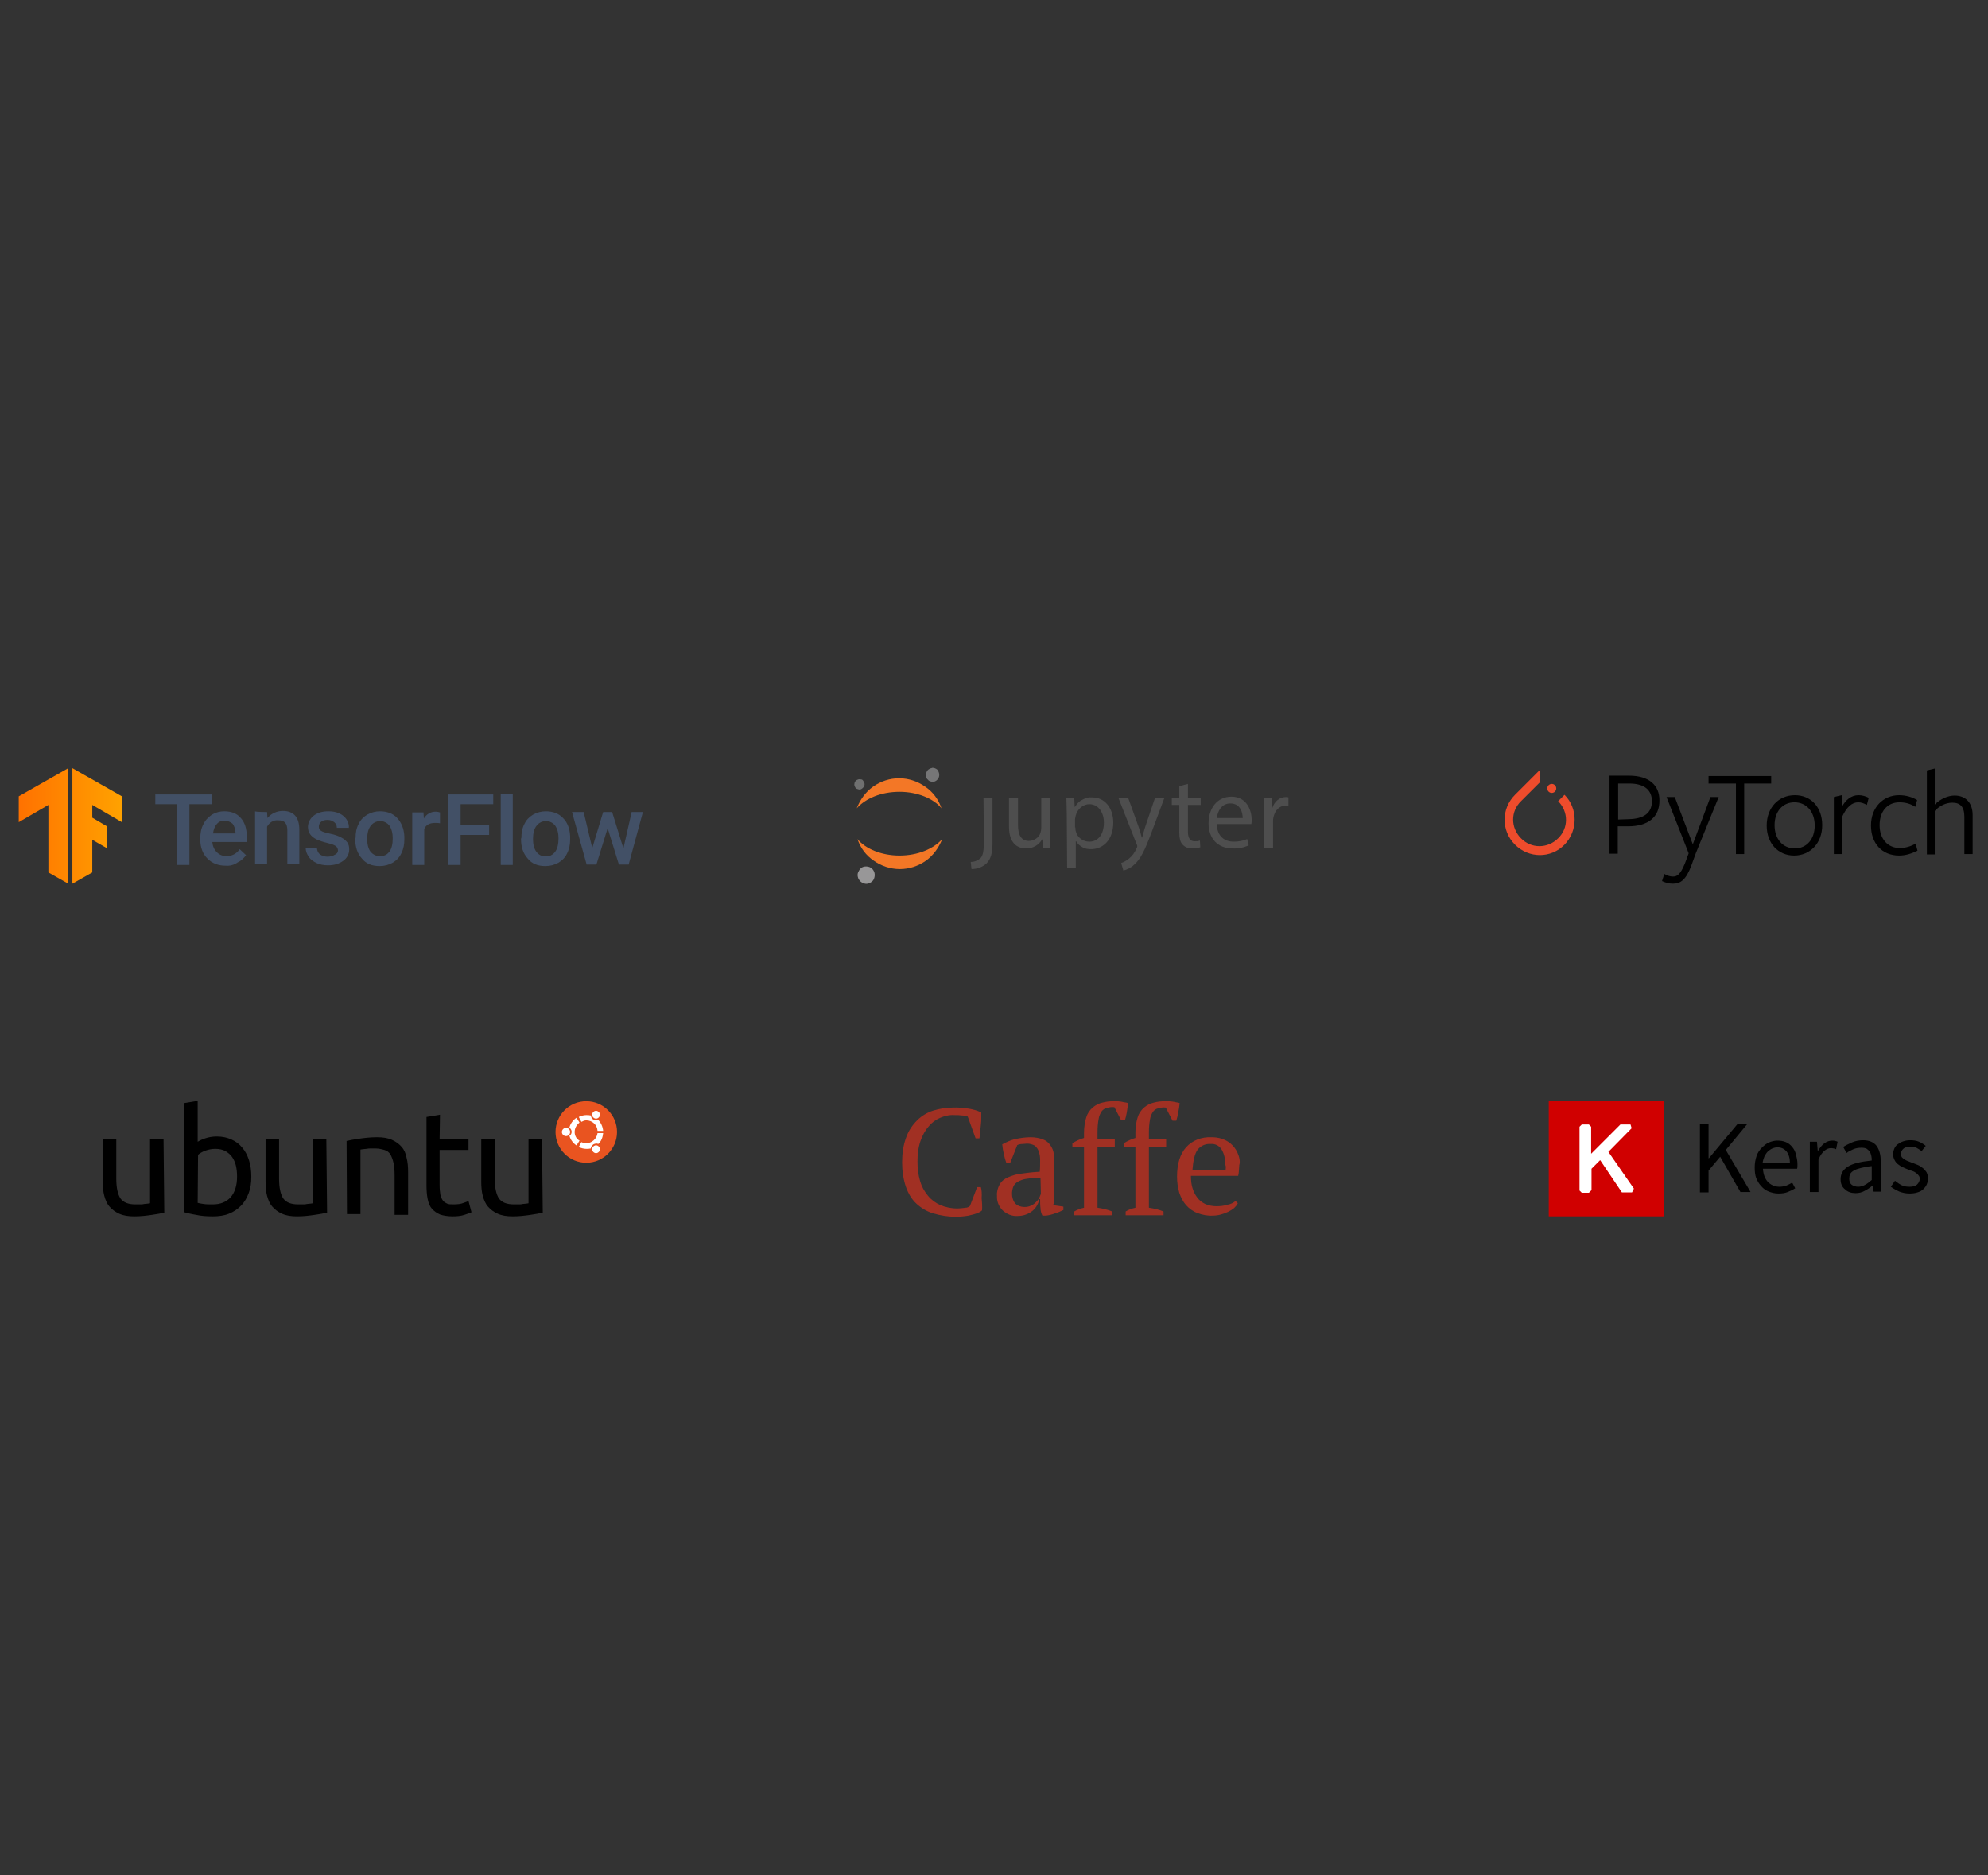 <?xml version="1.0" encoding="utf-8"?>
<!-- Generator: Adobe Illustrator 26.4.1, SVG Export Plug-In . SVG Version: 6.00 Build 0)  -->
<svg version="1.1" id="Layer_1" xmlns="http://www.w3.org/2000/svg" xmlns:xlink="http://www.w3.org/1999/xlink" x="0px" y="0px"
	 viewBox="0 0 530 500" style="enable-background:new 0 0 530 500;" xml:space="preserve">
<rect x="0" y="0" width="530" height="500" fill="#333333" stroke="none"/>
<style type="text/css">
	.st0{fill:#A13023;}
	.st1{fill:#E95420;}
	.st2{fill:#FFFFFF;}
	.st3{fill:#D00000;}
	.st4{fill:#4E4E4E;}
	.st5{fill:#767677;}
	.st6{fill:#F37726;}
	.st7{fill:#989798;}
	.st8{fill:#6F7070;}
	.st9{clip-path:url(#SVGID_00000159433727129259111830000011837278181603978903_);}
	.st10{fill:url(#SVGID_00000132064369650538450690000016037552574304968596_);}
	.st11{clip-path:url(#SVGID_00000001623711590571052970000007077978949505646508_);}
	.st12{fill:url(#SVGID_00000009564305507313685670000002907365919802069654_);}
	.st13{fill:#425066;}
	.st14{fill:#EE4C2C;}
</style>
<path class="st0" d="M261.5,316.5h-1l-1.9,5c-0.3,0.3-0.7,0.5-1.2,0.5c-0.7,0.1-1.5,0.2-2.2,0.2c-1.5,0-3-0.3-4.5-0.9
	c-1.3-0.6-2.4-1.4-3.3-2.5c-1-1.2-1.7-2.5-2.1-3.9c-0.5-1.7-0.7-3.4-0.7-5.2c0-1.9,0.2-3.7,0.8-5.5c0.5-1.4,1.2-2.8,2.2-3.9
	c0.8-1,1.9-1.8,3.1-2.3c1.2-0.5,2.5-0.8,3.8-0.7c0.7,0,1.3,0,2,0.1c0.5,0,1,0.1,1.5,0.3l2.1,5.8h1c0.1-0.5,0.2-1.1,0.2-1.7
	c0.1-0.6,0.1-1.2,0.2-1.9c0.1-0.7,0.1-1.3,0.1-1.8s0-1.1,0-1.5c-1-0.5-2.1-0.8-3.2-1c-1.5-0.2-3-0.4-4.5-0.3c-1.7,0-3.5,0.3-5.1,0.8
	c-1.6,0.5-3.1,1.4-4.3,2.6c-1.3,1.3-2.3,2.8-2.9,4.5c-0.8,2.1-1.1,4.4-1.1,6.7c0,2.2,0.3,4.4,1,6.5c0.6,1.7,1.5,3.3,2.8,4.5
	c1.3,1.2,2.8,2.1,4.5,2.6c2,0.6,4,0.9,6,0.9c0.6,0,1.2,0,1.9-0.1c0.6-0.1,1.3-0.1,1.9-0.3c0.6-0.1,1.2-0.3,1.8-0.5
	c0.5-0.2,1-0.4,1.4-0.8c0.1-1.1,0-2.2-0.1-3.3C261.8,318.2,261.7,317.2,261.5,316.5z M280.9,320.1c0-0.4,0-0.9,0-1.5
	c0-1.4,0-2.8,0.1-4.3s0.1-3,0.1-4.6c0-0.8-0.1-1.5-0.2-2.3c-0.1-0.7-0.4-1.4-0.9-2.1c-0.5-0.7-1.1-1.2-1.9-1.5
	c-1-0.4-2.2-0.6-3.3-0.6c-1.4,0-2.8,0.2-4.2,0.5c-1.2,0.3-2.3,0.8-3.4,1.4c0.1,0.9,0.2,1.7,0.4,2.5c0.2,0.9,0.4,1.7,0.7,2.5h1
	l1.9-4.8c0.4-0.2,0.9-0.3,1.4-0.3c0.5,0,0.9-0.1,1.2-0.1c0.7,0,1.4,0.2,2,0.5c0.5,0.4,0.9,0.9,1.1,1.5c0.3,0.8,0.4,1.6,0.4,2.4
	c0,1,0,2.1-0.1,3.1c-1.9,0.1-3.5,0.3-4.9,0.5c-1.2,0.1-2.4,0.5-3.6,1c-0.9,0.4-1.7,1-2.2,1.9c-0.5,0.9-0.8,2-0.7,3
	c-0.1,1.5,0.5,2.9,1.5,3.9c1.1,1,2.5,1.6,4,1.5c1.5,0,2.9-0.5,4-1.4c0.5-0.4,0.9-0.9,1.2-1.5c0.3-0.5,0.5-1.1,0.6-1.6h0.2
	c0,0.9,0,1.7,0.1,2.4c0,0.7,0.2,1.4,0.5,2h1c0.8-0.1,1.6-0.3,2.4-0.6c0.8-0.2,1.5-0.6,2.2-0.9v-0.9l-2.8-0.4
	C281,321,281,320.5,280.9,320.1z M277.5,318.3c-0.1,0.3-0.3,0.7-0.4,1c-0.2,0.4-0.5,0.8-0.9,1.2c-0.4,0.4-0.8,0.7-1.3,0.9
	c-0.5,0.3-1.1,0.4-1.8,0.4c-0.9,0-1.8-0.3-2.4-0.9c-0.6-0.7-0.9-1.7-0.9-2.6c0-0.6,0.1-1.2,0.3-1.8c0.2-0.6,0.7-1.1,1.2-1.4
	c0.7-0.4,1.5-0.7,2.3-0.8c1.3-0.2,2.5-0.3,3.8-0.2L277.5,318.3z M292.9,298.3c0.1-0.7,0.4-1.4,0.8-2c0.3-0.4,0.8-0.8,1.4-0.9
	c0.7-0.2,1.3-0.3,2-0.2l1.8,3.5h1c0.2-0.7,0.4-1.4,0.5-2.1c0.1-0.8,0.3-1.6,0.3-2.5c-0.3-0.1-0.6-0.2-0.9-0.2
	c-0.3-0.1-0.7-0.1-1-0.2l-0.9-0.1c-0.3,0-0.6,0-0.9,0c-1.1,0-2.1,0.1-3.2,0.4c-0.9,0.2-1.8,0.7-2.5,1.3c-0.8,0.7-1.4,1.6-1.7,2.6
	c-0.4,1.3-0.6,2.7-0.6,4.1v1.4c-1.1,0.3-2.1,0.8-3.1,1.4v1.1h3.1v16.1c-0.9,0.2-1.8,0.5-2.6,1v1h10.1v-1c-1.2-0.5-2.5-0.8-3.9-1
	v-16.1h4.6v-2.1h-4.6v-2C292.6,300.5,292.7,299.4,292.9,298.3z M314.5,294.1c-0.3-0.1-0.6-0.2-0.9-0.2c-0.3-0.1-0.6-0.1-1-0.2
	l-1-0.1c-0.3,0-0.6,0-0.9,0c-1.1,0-2.1,0.1-3.2,0.4c-0.9,0.2-1.8,0.7-2.5,1.3c-0.8,0.7-1.4,1.6-1.7,2.6c-0.4,1.3-0.6,2.7-0.6,4.1
	v1.4c-1.1,0.3-2.1,0.8-3.1,1.4v1.1h3.1v16.1c-0.9,0.2-1.8,0.5-2.6,1v1h10.1v-1c-1.2-0.5-2.5-0.8-3.9-1v-16.1h4.6v-2.1h-4.6v-2
	c0-1.1,0.1-2.3,0.3-3.4c0.1-0.7,0.4-1.4,0.8-2c0.3-0.4,0.8-0.8,1.4-0.9c0.7-0.2,1.3-0.3,2-0.2l1.8,3.5h1c0.2-0.7,0.4-1.4,0.5-2.1
	C314.3,295.8,314.4,295,314.5,294.1z M329.9,307.3c-0.4-0.9-1-1.7-1.8-2.4c-0.7-0.6-1.5-1-2.4-1.3c-0.9-0.3-1.8-0.4-2.8-0.4
	c-2.5-0.1-5,0.8-6.7,2.7c-1.6,1.8-2.4,4.4-2.4,7.8c0,1.5,0.2,2.9,0.6,4.3c0.4,1.2,1,2.4,1.8,3.3c0.8,0.9,1.9,1.7,3,2.1
	c1.3,0.5,2.8,0.8,4.2,0.7c0.7,0,1.4-0.1,2.1-0.3c0.7-0.2,1.3-0.4,1.9-0.7c0.6-0.3,1.1-0.6,1.6-1c0.4-0.4,0.8-0.8,1-1.3l-0.6-0.6
	c-0.6,0.5-1.4,0.9-2.2,1c-0.9,0.3-1.9,0.4-2.9,0.4c-1,0-2.1-0.2-3-0.6c-0.8-0.4-1.6-1-2.1-1.7c-0.6-0.8-1-1.6-1.3-2.6
	c-0.3-1-0.4-2.1-0.4-3.2h12.6c0.1-0.5,0.2-1,0.2-1.5c0-0.5,0.1-0.9,0.1-1.4C330.7,309.6,330.4,308.4,329.9,307.3L329.9,307.3z
	 M326.8,311.3c0,0.2,0,0.5-0.1,0.7h-8.8c0.2-2.6,0.6-4.4,1.4-5.5c0.9-1.1,2.2-1.6,3.5-1.5c1.2-0.1,2.3,0.5,2.9,1.5
	c0.7,1.2,1,2.7,1,4.1C326.8,310.8,326.8,311,326.8,311.3z"/>
<g>
	<path d="M43.8,323.3c-0.8,0.2-1.9,0.4-3.3,0.6c-1.4,0.2-2.9,0.4-4.7,0.4c-1.6,0-2.9-0.2-4-0.7c-1.1-0.5-1.9-1.1-2.6-1.9
		s-1.1-1.8-1.4-2.9c-0.3-1.1-0.4-2.4-0.4-3.8v-11.4H31v10.6c0,2.5,0.4,4.2,1.1,5.3c0.8,1.1,2.1,1.6,4,1.6c0.4,0,0.8,0,1.2,0
		c0.4,0,0.8,0,1.1-0.1c0.4,0,0.7-0.1,1-0.1c0.3,0,0.5-0.1,0.6-0.1v-17.2h3.6L43.8,323.3z"/>
	<path d="M52.7,304.4c0.5-0.3,1.1-0.6,2-0.9c0.9-0.3,1.9-0.5,3.1-0.5c1.5,0,2.8,0.3,3.9,0.8s2.1,1.2,2.9,2.2
		c0.8,0.9,1.4,2.1,1.8,3.4s0.6,2.7,0.6,4.3c0,1.7-0.2,3.1-0.7,4.4c-0.5,1.3-1.1,2.4-2.1,3.4c-0.9,0.9-1.9,1.6-3.2,2.1
		c-1.2,0.5-2.7,0.7-4.2,0.7c-1.7,0-3.2-0.1-4.5-0.4c-1.3-0.2-2.4-0.5-3.2-0.7v-29.1l3.6-0.6L52.7,304.4z M52.7,320.7
		c0.4,0.1,0.9,0.2,1.6,0.3c0.6,0.1,1.5,0.1,2.5,0.1c1.9,0,3.5-0.6,4.7-1.9c1.1-1.3,1.7-3.1,1.7-5.5c0-1.1-0.1-2-0.3-2.9
		s-0.6-1.7-1-2.3s-1.1-1.2-1.8-1.6c-0.7-0.4-1.7-0.6-2.7-0.6s-1.9,0.2-2.7,0.5c-0.8,0.3-1.5,0.7-1.9,1.1L52.7,320.7L52.7,320.7z"/>
	<path d="M87.2,323.3c-0.8,0.2-1.9,0.4-3.3,0.6c-1.4,0.2-2.9,0.4-4.7,0.4c-1.6,0-2.9-0.2-4-0.7c-1.1-0.5-1.9-1.1-2.6-1.9
		s-1.1-1.8-1.4-2.9c-0.3-1.1-0.4-2.4-0.4-3.8v-11.4h3.6v10.6c0,2.5,0.4,4.2,1.1,5.3c0.8,1.1,2.1,1.6,4,1.6c0.4,0,0.8,0,1.2,0
		c0.4,0,0.8,0,1.1-0.1c0.4,0,0.7-0.1,1-0.1s0.5-0.1,0.6-0.1v-17.2h3.6L87.2,323.3z"/>
	<path d="M92.4,304.2c0.8-0.2,1.9-0.4,3.3-0.6c1.4-0.2,3-0.4,4.8-0.4c1.6,0,2.9,0.2,4,0.7c1.1,0.5,1.9,1.1,2.6,1.9s1.1,1.8,1.3,2.9
		c0.3,1.1,0.4,2.4,0.4,3.8v11.4h-3.6v-10.7c0-1.2-0.1-2.3-0.3-3.2c-0.2-0.9-0.5-1.6-0.8-2.2c-0.4-0.6-0.9-1-1.6-1.2
		s-1.5-0.4-2.4-0.4c-0.4,0-0.8,0-1.2,0s-0.8,0-1.2,0.1c-0.4,0-0.7,0.1-1,0.1c-0.3,0-0.5,0.1-0.6,0.1v17.2h-3.6L92.4,304.2z"/>
	<path d="M117.2,303.6h7.7v3h-7.7v9.4c0,1,0.1,1.8,0.2,2.5c0.1,0.6,0.4,1.2,0.7,1.6c0.3,0.4,0.7,0.6,1.1,0.8s1,0.2,1.7,0.2
		c1.1,0,2-0.1,2.7-0.4c0.6-0.2,1.1-0.4,1.3-0.5l0.8,3c-0.4,0.2-1,0.4-1.9,0.7c-0.9,0.3-2,0.4-3.1,0.4c-1.4,0-2.5-0.2-3.4-0.5
		c-0.9-0.4-1.6-0.9-2.2-1.6c-0.6-0.7-0.9-1.6-1.1-2.6s-0.3-2.2-0.3-3.6v-18.2l3.6-0.6L117.2,303.6z"/>
	<path d="M144.7,323.3c-0.8,0.2-1.9,0.4-3.3,0.6c-1.4,0.2-2.9,0.4-4.7,0.4c-1.6,0-2.9-0.2-4-0.7c-1.1-0.5-1.9-1.1-2.6-1.9
		s-1.1-1.8-1.4-2.9c-0.3-1.1-0.4-2.4-0.4-3.8v-11.4h3.6v10.6c0,2.5,0.4,4.2,1.1,5.3c0.8,1.1,2.1,1.6,4,1.6c0.4,0,0.8,0,1.2,0
		c0.4,0,0.8,0,1.1-0.1c0.4,0,0.7-0.1,1-0.1c0.3,0,0.5-0.1,0.6-0.1v-17.2h3.6L144.7,323.3L144.7,323.3z"/>
	<circle class="st1" cx="156.3" cy="301.8" r="8.2"/>
	<path class="st2" d="M152,301.8c0,0.6-0.5,1.1-1.1,1.1s-1.1-0.5-1.1-1.1c0-0.6,0.5-1.1,1.1-1.1S152,301.2,152,301.8z M158,306.9
		c0.3,0.5,0.9,0.7,1.4,0.4c0.5-0.3,0.7-0.9,0.4-1.4c-0.3-0.5-0.9-0.7-1.4-0.4C157.9,305.8,157.7,306.4,158,306.9z M159.8,297.7
		c0.3-0.5,0.1-1.1-0.4-1.4c-0.5-0.3-1.1-0.1-1.4,0.4c-0.3,0.5-0.1,1.1,0.4,1.4C158.9,298.4,159.5,298.2,159.8,297.7z M156.3,298.7
		c1.6,0,2.9,1.2,3,2.8l1.5,0c-0.1-1.1-0.6-2.2-1.3-2.9c-0.4,0.1-0.9,0.1-1.3-0.1c-0.4-0.2-0.6-0.6-0.7-1.1c-0.4-0.1-0.8-0.1-1.2-0.1
		c-0.7,0-1.4,0.2-2,0.5l0.7,1.3C155.4,298.9,155.8,298.7,156.3,298.7z M153.2,301.8c0-1,0.5-1.9,1.3-2.5l-0.8-1.3
		c-0.9,0.6-1.6,1.5-1.9,2.6c0.3,0.3,0.6,0.7,0.6,1.1c0,0.5-0.2,0.9-0.6,1.1c0.3,1.1,1,2,1.9,2.6l0.8-1.3
		C153.7,303.7,153.2,302.8,153.2,301.8z M156.3,304.8c-0.5,0-0.9-0.1-1.3-0.3l-0.7,1.3c0.6,0.3,1.3,0.5,2,0.5c0.4,0,0.8,0,1.2-0.1
		c0-0.4,0.3-0.8,0.7-1.1c0.4-0.2,0.9-0.3,1.3-0.1c0.8-0.7,1.2-1.8,1.3-2.9l-1.5,0C159.1,303.6,157.8,304.8,156.3,304.8z"/>
</g>
<g>
	<path class="st3" d="M412.9,293.5h30.8v30.8h-30.8V293.5z"/>
	<path class="st2" d="M424.3,317.3v-5.7l2.3-2.3l5.8,8.6l2.7,0l0.5-1l-6.8-9.8l6.2-6.3l-0.3-1h-2.7l-7.8,7.8v-7.2l-0.6-0.6h-1.9
		l-0.6,0.6v17l0.6,0.6l1.9,0L424.3,317.3z"/>
	<path d="M453.2,299.7h2.3v9.1h0.1l7.6-9.1h2.6l-5.7,6.9l6.6,11.2H464l-5.4-9.4l-3.1,3.7v5.8h-2.3L453.2,299.7L453.2,299.7z
		 M467.8,311.2c0-1.1,0.2-2.1,0.5-3c0.3-0.9,0.8-1.6,1.4-2.2c0.6-0.6,1.2-1.1,1.9-1.4c0.7-0.3,1.5-0.5,2.2-0.5
		c0.8,0,1.6,0.1,2.3,0.4c0.7,0.3,1.2,0.7,1.7,1.3c0.5,0.6,0.8,1.2,1,2c0.2,0.8,0.4,1.6,0.4,2.6c0,0.5,0,0.9-0.1,1.2H470
		c0.1,1.5,0.5,2.6,1.3,3.5c0.8,0.8,1.8,1.3,3.1,1.3c0.6,0,1.2-0.1,1.8-0.3c0.5-0.2,1.1-0.5,1.6-0.8l0.8,1.5c-0.6,0.4-1.2,0.7-2,1
		c-0.7,0.3-1.5,0.4-2.5,0.4c-0.9,0-1.7-0.2-2.5-0.5c-0.8-0.3-1.5-0.8-2-1.4c-0.6-0.6-1-1.3-1.4-2.2
		C467.9,313.3,467.8,312.3,467.8,311.2L467.8,311.2z M477.2,310.2c0-1.4-0.3-2.4-0.9-3.2c-0.6-0.7-1.4-1.1-2.4-1.1
		c-0.5,0-0.9,0.1-1.4,0.3s-0.8,0.5-1.2,0.8c-0.4,0.4-0.6,0.8-0.9,1.3c-0.2,0.5-0.4,1.1-0.5,1.8H477.2z M482.5,304.4h1.9l0.2,2.4h0.1
		c0.5-0.8,1-1.5,1.7-2c0.7-0.5,1.4-0.7,2.1-0.7c0.5,0,1,0.1,1.4,0.3l-0.4,2c-0.2-0.1-0.4-0.1-0.6-0.2c-0.2,0-0.4-0.1-0.7-0.1
		c-0.6,0-1.2,0.2-1.8,0.7c-0.6,0.5-1.2,1.3-1.6,2.4v8.6h-2.3L482.5,304.4L482.5,304.4z M490.7,314.4c0-1.5,0.7-2.6,2-3.4
		c1.3-0.8,3.4-1.3,6.3-1.6c0-0.4,0-0.8-0.1-1.2c-0.1-0.4-0.2-0.8-0.4-1.1c-0.2-0.3-0.5-0.6-0.8-0.8c-0.4-0.2-0.8-0.3-1.4-0.3
		c-0.8,0-1.5,0.1-2.2,0.4c-0.7,0.3-1.3,0.6-1.8,1l-0.9-1.6c0.6-0.4,1.4-0.8,2.3-1.2c0.9-0.4,1.9-0.6,3-0.6c1.6,0,2.8,0.5,3.6,1.5
		c0.7,1,1.1,2.3,1.1,4v8.2h-1.9l-0.2-1.6h-0.1c-0.6,0.5-1.3,1-2.1,1.4c-0.7,0.4-1.5,0.6-2.4,0.6c-1.1,0-2.1-0.3-2.8-1
		C491.1,316.5,490.7,315.6,490.7,314.4L490.7,314.4z M493,314.2c0,0.8,0.2,1.3,0.7,1.7c0.5,0.3,1,0.5,1.7,0.5c0.6,0,1.3-0.2,1.8-0.5
		c0.6-0.3,1.2-0.8,1.8-1.3v-3.7c-1.1,0.1-2.1,0.3-2.9,0.5s-1.4,0.4-1.9,0.7c-0.5,0.3-0.8,0.6-1,1C493.1,313.4,493,313.8,493,314.2
		L493,314.2z M505.2,314.8c0.6,0.5,1.2,0.9,1.8,1.2c0.6,0.3,1.3,0.4,2.1,0.4c0.9,0,1.6-0.2,2-0.6c0.4-0.4,0.7-0.9,0.7-1.5
		c0-0.4-0.1-0.7-0.3-0.9c-0.2-0.3-0.4-0.5-0.7-0.7c-0.3-0.2-0.6-0.4-1-0.5l-1.1-0.4c-0.5-0.2-1-0.4-1.4-0.6
		c-0.5-0.2-0.9-0.5-1.3-0.8c-0.4-0.3-0.7-0.7-0.9-1.1c-0.2-0.4-0.4-0.9-0.4-1.5c0-0.5,0.1-1,0.3-1.5c0.2-0.5,0.5-0.9,0.9-1.2
		c0.4-0.3,0.9-0.6,1.5-0.8c0.6-0.2,1.2-0.3,1.9-0.3c0.8,0,1.6,0.1,2.3,0.4c0.7,0.3,1.3,0.7,1.8,1.1l-1.1,1.4
		c-0.5-0.4-0.9-0.6-1.4-0.9c-0.5-0.2-1-0.3-1.6-0.3c-0.8,0-1.5,0.2-1.9,0.6c-0.4,0.4-0.6,0.8-0.6,1.4c0,0.3,0.1,0.6,0.2,0.8
		c0.2,0.2,0.4,0.4,0.7,0.6c0.3,0.2,0.6,0.3,1,0.5c0.4,0.1,0.7,0.3,1.1,0.4c0.5,0.2,1,0.4,1.5,0.6c0.5,0.2,0.9,0.5,1.3,0.8
		c0.4,0.3,0.7,0.7,1,1.1c0.2,0.4,0.4,1,0.4,1.6c0,0.6-0.1,1.1-0.3,1.6c-0.2,0.5-0.5,0.9-0.9,1.3c-0.4,0.4-0.9,0.7-1.6,0.9
		c-0.6,0.2-1.3,0.3-2.1,0.3c-1,0-1.9-0.2-2.7-0.5c-0.9-0.4-1.6-0.8-2.3-1.3L505.2,314.8L505.2,314.8z"/>
</g>
<g>
	<g>
		<path class="st4" d="M262.3,223.8c0,3.2-0.2,4.2-0.9,5c-0.7,0.6-1.6,1-2.6,1l0.2,1.9c1.5,0,2.9-0.5,4-1.5c1.2-1.2,1.6-2.9,1.6-5.4
			v-12h-2.4L262.3,223.8L262.3,223.8z"/>
		<path class="st4" d="M279.9,222.4c0,1.4,0,2.6,0.1,3.6H278l-0.1-2.2h-0.1c-0.4,0.8-1.1,1.4-1.8,1.8c-0.8,0.4-1.6,0.7-2.5,0.6
			c-2,0-4.5-1.1-4.5-5.8v-7.7h2.4v7.3c0,2.5,0.8,4.2,2.9,4.2c0.7,0,1.3-0.2,1.9-0.6c0.6-0.4,1-0.9,1.2-1.6c0.1-0.4,0.2-0.8,0.2-1.2
			v-8.1h2.4L279.9,222.4L279.9,222.4z"/>
		<path class="st4" d="M284.4,217.1c0-1.7-0.1-3.1-0.1-4.3h2.1l0.1,2.3h0.1c0.5-0.8,1.1-1.5,2-1.9c0.8-0.5,1.7-0.7,2.7-0.6
			c3.1,0,5.5,2.7,5.5,6.7c0,4.7-2.8,7.1-5.9,7.1c-0.8,0-1.6-0.1-2.3-0.5c-0.7-0.4-1.3-0.9-1.7-1.6h-0.1v7.2h-2.3L284.4,217.1
			L284.4,217.1z M286.7,220.6c0,0.3,0,0.7,0.1,1c0.2,0.8,0.6,1.5,1.3,2c0.6,0.5,1.4,0.8,2.3,0.8c2.5,0,3.9-2.1,3.9-5.1
			c0-2.6-1.4-4.9-3.9-4.9c-0.8,0-1.6,0.3-2.3,0.9c-0.6,0.5-1.1,1.3-1.3,2.1c-0.1,0.3-0.1,0.6-0.2,1V220.6L286.7,220.6z"/>
		<path class="st4" d="M300.8,212.8l2.8,7.8c0.3,0.9,0.6,1.9,0.8,2.7h0.1c0.2-0.8,0.5-1.8,0.8-2.8l2.6-7.7h2.5l-3.5,9.4
			c-1.7,4.5-2.8,6.8-4.5,8.3c-0.8,0.8-1.8,1.3-2.9,1.6l-0.6-2c0.8-0.3,1.5-0.7,2.1-1.2c0.9-0.7,1.5-1.6,2-2.7
			c0.1-0.2,0.2-0.4,0.2-0.6c0-0.2-0.1-0.4-0.2-0.6l-4.8-12.2L300.8,212.8L300.8,212.8z"/>
		<path class="st4" d="M316.7,209v3.8h3.4v1.8h-3.4v7.1c0,1.6,0.5,2.6,1.8,2.6c0.5,0,0.9,0,1.4-0.2l0.1,1.8
			c-0.7,0.2-1.4,0.3-2.1,0.3c-0.5,0-0.9,0-1.4-0.2s-0.8-0.4-1.2-0.8c-0.7-0.7-0.9-1.9-0.9-3.4v-7.2h-2v-1.8h2v-3.2L316.7,209z"/>
		<path class="st4" d="M324.4,219.8c0.1,3.2,2.1,4.6,4.5,4.6c1.2,0,2.5-0.2,3.6-0.7l0.4,1.7c-1.4,0.6-2.8,0.9-4.3,0.8
			c-4,0-6.4-2.7-6.4-6.7c0-4,2.3-7.1,6.1-7.1c4.2,0,5.4,3.8,5.4,6.2c0,0.4,0,0.7-0.1,1.1H324.4L324.4,219.8z M331.3,218.1
			c0-1.5-0.6-3.9-3.3-3.9c-2.4,0-3.4,2.2-3.6,3.9H331.3L331.3,218.1z"/>
		<path class="st4" d="M337,216.9c0-1.6,0-2.9-0.1-4.1h2.1l0.1,2.6h0.1c0.6-1.8,2-2.9,3.6-2.9c0.2,0,0.5,0,0.7,0.1v2.3
			c-0.3-0.1-0.5-0.1-0.8-0.1c-1.7,0-2.8,1.3-3.2,3.1c-0.1,0.4-0.1,0.7-0.1,1.1v7H337V216.9z"/>
	</g>
	<path class="st5" d="M250.4,206.6c0,0.4-0.1,0.7-0.3,1s-0.5,0.6-0.8,0.7c-0.3,0.2-0.7,0.2-1,0.1c-0.4-0.1-0.7-0.2-0.9-0.5
		c-0.3-0.2-0.5-0.6-0.5-0.9s-0.1-0.7,0.1-1.1c0.1-0.3,0.3-0.6,0.6-0.8c0.3-0.2,0.6-0.3,1-0.4c0.5,0,0.9,0.2,1.3,0.5
		C250.2,205.6,250.4,206.1,250.4,206.6z"/>
	<path class="st6" d="M239.8,228.1c-4.8,0-9.1-1.8-11.2-4.4c0.8,2.4,2.3,4.4,4.4,5.8c2,1.4,4.4,2.2,6.9,2.2s4.9-0.8,6.9-2.2
		c2-1.4,3.5-3.5,4.4-5.8C248.9,226.3,244.7,228.1,239.8,228.1z"/>
	<path class="st6" d="M239.8,211.1c4.8,0,9.1,1.8,11.2,4.4c-0.8-2.4-2.3-4.4-4.4-5.8c-2-1.4-4.4-2.2-6.9-2.2s-4.9,0.8-6.9,2.2
		c-2,1.4-3.5,3.5-4.4,5.8C230.8,212.8,235,211.1,239.8,211.1z"/>
	<path class="st7" d="M233.2,233.2c0,0.5-0.1,0.9-0.3,1.3c-0.2,0.4-0.6,0.7-1,0.9c-0.4,0.2-0.9,0.3-1.3,0.2
		c-0.4-0.1-0.9-0.3-1.2-0.6c-0.3-0.3-0.6-0.7-0.7-1.2c-0.1-0.4-0.1-0.9,0.1-1.3c0.2-0.4,0.4-0.8,0.8-1.1c0.4-0.3,0.8-0.4,1.3-0.4
		c0.6,0,1.2,0.2,1.6,0.6C232.9,232,233.2,232.6,233.2,233.2z"/>
	<path class="st8" d="M229.2,210.5c-0.3,0-0.5-0.1-0.8-0.2c-0.2-0.1-0.4-0.3-0.5-0.6c-0.1-0.2-0.2-0.5-0.1-0.8
		c0-0.3,0.2-0.5,0.3-0.7c0.2-0.2,0.4-0.3,0.7-0.4s0.5,0,0.8,0s0.5,0.3,0.6,0.5c0.2,0.2,0.2,0.5,0.3,0.7c0,0.4-0.1,0.7-0.4,1
		C229.8,210.3,229.5,210.5,229.2,210.5z"/>
</g>
<g>
	<g>
		<g>
			<g>
				<defs>
					<polygon id="SVGID_1_" points="32.5,212.3 19.3,204.8 19.3,235.6 24.6,232.6 24.6,223.9 28.6,226.2 28.5,220.3 24.6,218 
						24.6,214.6 32.5,219.2 					"/>
				</defs>
				<clipPath id="SVGID_00000081621465134454393410000007789804145973545094_">
					<use xlink:href="#SVGID_1_"  style="overflow:visible;"/>
				</clipPath>
				<g style="clip-path:url(#SVGID_00000081621465134454393410000007789804145973545094_);">
					
						<linearGradient id="SVGID_00000114060933847395684630000000354634155329222836_" gradientUnits="userSpaceOnUse" x1="3.772" y1="-22.195" x2="36.061" y2="-22.195" gradientTransform="matrix(1 0 0 -1 0 198)">
						<stop  offset="0" style="stop-color:#FF6F00"/>
						<stop  offset="1" style="stop-color:#FFA800"/>
					</linearGradient>
					<path style="fill:url(#SVGID_00000114060933847395684630000000354634155329222836_);" d="M3.8,204.7h32.3v30.9H3.8V204.7z"/>
				</g>
			</g>
		</g>
	</g>
	<g>
		<g>
			<g>
				<defs>
					<polygon id="SVGID_00000042698358580662179700000002064361416100789180_" points="5,212.3 18.2,204.8 18.2,235.6 12.9,232.6 
						12.9,214.6 5,219.2 					"/>
				</defs>
				<clipPath id="SVGID_00000104677470811868437260000005991418902695732615_">
					<use xlink:href="#SVGID_00000042698358580662179700000002064361416100789180_"  style="overflow:visible;"/>
				</clipPath>
				<g style="clip-path:url(#SVGID_00000104677470811868437260000005991418902695732615_);">
					
						<linearGradient id="SVGID_00000160898686100094904420000004536277938954005691_" gradientUnits="userSpaceOnUse" x1="3.596" y1="-22.195" x2="35.885" y2="-22.195" gradientTransform="matrix(1 0 0 -1 0 198)">
						<stop  offset="0" style="stop-color:#FF6F00"/>
						<stop  offset="1" style="stop-color:#FFA800"/>
					</linearGradient>
					<path style="fill:url(#SVGID_00000160898686100094904420000004536277938954005691_);" d="M3.6,204.7h32.3v30.9H3.6V204.7z"/>
				</g>
			</g>
		</g>
	</g>
	<path class="st13" d="M56.3,214.4h-5.8v16.2h-3.3v-16.2h-5.8v-2.6h15V214.4z"/>
	<path class="st13" d="M60.2,230.8c-2,0-3.6-0.6-4.9-1.9c-1.2-1.2-1.9-2.9-1.9-5v-0.4c0-1.3,0.2-2.6,0.8-3.7
		c0.5-1.1,1.3-1.9,2.3-2.6c1-0.6,2.1-0.9,3.3-0.9c1.9,0,3.4,0.6,4.4,1.8c1.1,1.2,1.6,2.9,1.6,5.1v1.3h-9.2c0.1,1.1,0.5,2,1.2,2.7
		c0.7,0.7,1.6,1.1,2.6,1c1.4,0.1,2.7-0.6,3.5-1.8l1.7,1.6c-0.6,0.8-1.3,1.5-2.2,1.9C62.4,230.6,61.3,230.9,60.2,230.8z M59.9,218.8
		c-0.8-0.1-1.6,0.3-2.1,0.9c-0.6,0.7-0.9,1.6-1,2.5h6V222c-0.1-1.1-0.4-1.9-0.8-2.4C61.4,219.1,60.6,218.8,59.9,218.8z M71.2,216.5
		l0.1,1.6c1-1.2,2.5-1.9,4.1-1.9c2.9,0,4.4,1.7,4.4,5v9.2h-3.2v-9.1c0-0.9-0.2-1.5-0.6-2c-0.4-0.4-1-0.6-1.9-0.6
		c-1.2-0.1-2.3,0.6-2.9,1.7v9.9h-3.2v-14C68.2,216.5,71.2,216.5,71.2,216.5z M90.1,226.8c0-0.5-0.2-1-0.7-1.3
		c-0.7-0.4-1.5-0.6-2.3-0.8c-0.9-0.2-1.8-0.5-2.7-0.9c-1.6-0.8-2.3-1.9-2.3-3.3c0-1.2,0.6-2.3,1.5-3c1-0.8,2.3-1.2,3.9-1.2
		c1.7,0,3,0.4,4,1.2c1,0.8,1.6,2,1.5,3.2h-3.2c0-0.6-0.2-1.1-0.7-1.5c-0.5-0.4-1.1-0.6-1.8-0.6c-0.6,0-1.2,0.1-1.7,0.5
		c-0.4,0.3-0.6,0.8-0.6,1.3c0,0.5,0.2,0.9,0.6,1.1c0.4,0.3,1.2,0.5,2.5,0.8c1,0.2,2,0.5,2.9,1c0.6,0.3,1.2,0.8,1.6,1.3
		c0.4,0.6,0.5,1.2,0.5,1.9c0,1.2-0.6,2.3-1.6,3c-1.1,0.8-2.4,1.2-4.1,1.2c-1.1,0-2.1-0.2-3-0.6c-0.8-0.4-1.6-0.9-2.1-1.7
		c-0.5-0.7-0.8-1.5-0.8-2.3h3c0,0.6,0.3,1.3,0.8,1.7c0.6,0.4,1.3,0.6,2,0.6c0.8,0,1.5-0.2,1.9-0.5C89.8,227.7,90.1,227.2,90.1,226.8
		L90.1,226.8z M94.8,223.4c0-1.3,0.2-2.6,0.8-3.7c0.5-1.1,1.3-1.9,2.3-2.5c1.1-0.6,2.2-0.9,3.4-0.9c1.9,0,3.5,0.6,4.6,1.8
		s1.8,2.8,1.9,4.9v0.8c0,1.3-0.2,2.5-0.8,3.7c-0.5,1.1-1.3,1.9-2.3,2.5c-1.1,0.6-2.2,0.9-3.5,0.9c-2,0-3.6-0.6-4.7-2
		c-1.2-1.3-1.8-3-1.8-5.3L94.8,223.4z M97.9,223.7c0,1.5,0.3,2.6,0.9,3.4c1.1,1.3,3,1.6,4.4,0.6c0.2-0.2,0.4-0.4,0.6-0.6
		c0.6-0.8,0.9-2,0.9-3.6c0-1.4-0.3-2.5-0.9-3.4c-1-1.3-2.9-1.6-4.3-0.6c-0.2,0.2-0.5,0.4-0.6,0.6C98.2,220.9,97.9,222.1,97.9,223.7z
		 M117.3,219.5c-0.4-0.1-0.9-0.1-1.3-0.1c-1.5,0-2.4,0.5-2.9,1.6v9.6h-3.2v-14h3l0.1,1.6c0.8-1.2,1.8-1.8,3.2-1.8
		c0.4,0,0.8,0.1,1.1,0.2L117.3,219.5L117.3,219.5z M130.4,222.6h-7.6v8h-3.3v-18.8h12v2.6h-8.7v5.6h7.6V222.6z M136.7,230.6h-3.2
		v-18.9h3.2C136.7,211.7,136.7,230.6,136.7,230.6z M139,223.4c0-1.3,0.2-2.6,0.8-3.7c0.5-1.1,1.3-1.9,2.3-2.5
		c1.1-0.6,2.2-0.9,3.4-0.9c1.9,0,3.5,0.6,4.6,1.8c1.2,1.2,1.8,2.8,1.9,4.9v0.8c0,1.3-0.2,2.5-0.8,3.7c-0.5,1.1-1.3,1.9-2.3,2.5
		c-1.1,0.6-2.2,0.9-3.5,0.9c-2,0-3.6-0.6-4.7-2c-1.2-1.3-1.8-3-1.8-5.3L139,223.4L139,223.4z M142.1,223.7c0,1.5,0.3,2.6,0.9,3.4
		c0.6,0.8,1.5,1.3,2.5,1.2c1,0.1,1.9-0.4,2.5-1.2c0.6-0.8,0.9-2,0.9-3.6c0-1.4-0.3-2.5-0.9-3.4c-1-1.3-2.9-1.6-4.3-0.6
		c-0.2,0.2-0.5,0.4-0.6,0.6C142.4,220.9,142.1,222.1,142.1,223.7z M166.2,226.2l2.2-9.7h3l-3.8,14h-2.6l-3-9.7l-3,9.7h-2.6l-3.9-14
		h3.1l2.3,9.6l2.9-9.6h2.4L166.2,226.2L166.2,226.2z"/>
</g>
<g>
	<g>
		<path class="st14" d="M417.1,211.9l-1.7,1.7c2.8,2.8,2.8,7.2,0,9.9c-2.8,2.8-7.2,2.8-9.9,0c-2.8-2.8-2.8-7.2,0-9.9l0,0l4.4-4.4
			l0.6-0.6l0,0v-3.3l-6.6,6.6c-3.7,3.7-3.7,9.6,0,13.3s9.6,3.7,13.2,0C420.7,221.5,420.7,215.5,417.1,211.9z"/>
		<circle class="st14" cx="413.7" cy="210.2" r="1.2"/>
	</g>
	<g>
		<g>
			<path d="M434.1,220.3h-2.8v7.3h-2.2v-20.8c0,0,4.9,0,5.2,0c5.5,0,8.1,2.7,8.1,6.5C442.5,217.9,439.3,220.3,434.1,220.3z
				 M434.4,208.9c-0.2,0-3,0-3,0v9.6l2.9-0.1c3.9-0.1,6.1-1.6,6.1-4.8C440.4,210.5,438.2,208.9,434.4,208.9z"/>
			<path d="M452.1,227.5l-1.2,3.3c-1.4,3.7-2.8,4.8-4.9,4.8c-1.2,0-2-0.3-2.9-0.7l0.6-1.9c0.7,0.4,1.5,0.7,2.3,0.7
				c1.2,0,2-0.6,3.2-3.5l1-2.7l-5.9-15h2.2l4.8,12.6l4.7-12.6h2.2L452.1,227.5z"/>
			<path d="M465,208.9v18.8h-2.2v-18.8h-7.3v-2h16.7v2C472.2,208.9,465,208.9,465,208.9z"/>
			<path d="M478.3,228.1c-4.2,0-7.3-3.2-7.3-8s3.2-8.1,7.5-8.1c4.3,0,7.3,3.2,7.3,8C485.8,224.8,482.6,228.1,478.3,228.1z
				 M478.4,213.9c-3.2,0-5.3,2.5-5.3,6.1c0,3.7,2.2,6.2,5.4,6.2c3.2,0,5.3-2.5,5.3-6.1C483.8,216.4,481.6,213.9,478.4,213.9z"/>
			<path d="M491,227.7h-2.1v-15.2l2.1-0.5v3.2c1-1.9,2.5-3.2,4.5-3.2c1,0,1.9,0.3,2.7,0.7l-0.5,1.9c-0.7-0.4-1.5-0.7-2.3-0.7
				c-1.6,0-3.1,1.2-4.3,3.9V227.7L491,227.7z"/>
			<path d="M506.3,228.1c-4.6,0-7.5-3.3-7.5-8c0-4.8,3.2-8.1,7.5-8.1c1.8,0,3.5,0.5,4.8,1.3l-0.5,1.8c-1.2-0.8-2.6-1.2-4.2-1.2
				c-3.3,0-5.3,2.5-5.3,6.1c0,3.7,2.2,6.1,5.4,6.1c1.5,0,3.1-0.5,4.2-1.2l0.5,1.9C509.6,227.6,508,228.1,506.3,228.1z"/>
			<path d="M523.7,227.7v-9.9c0-2.7-1.1-3.8-3.2-3.8c-1.8,0-3.5,0.9-4.7,2.2v11.6h-2.1v-22.4l2.1-0.5c0,0,0,9.6,0,9.6
				c1.6-1.6,3.6-2.4,5.3-2.4c2.9,0,4.8,1.9,4.8,5.2v10.4L523.7,227.7L523.7,227.7z"/>
		</g>
	</g>
</g>
</svg>

